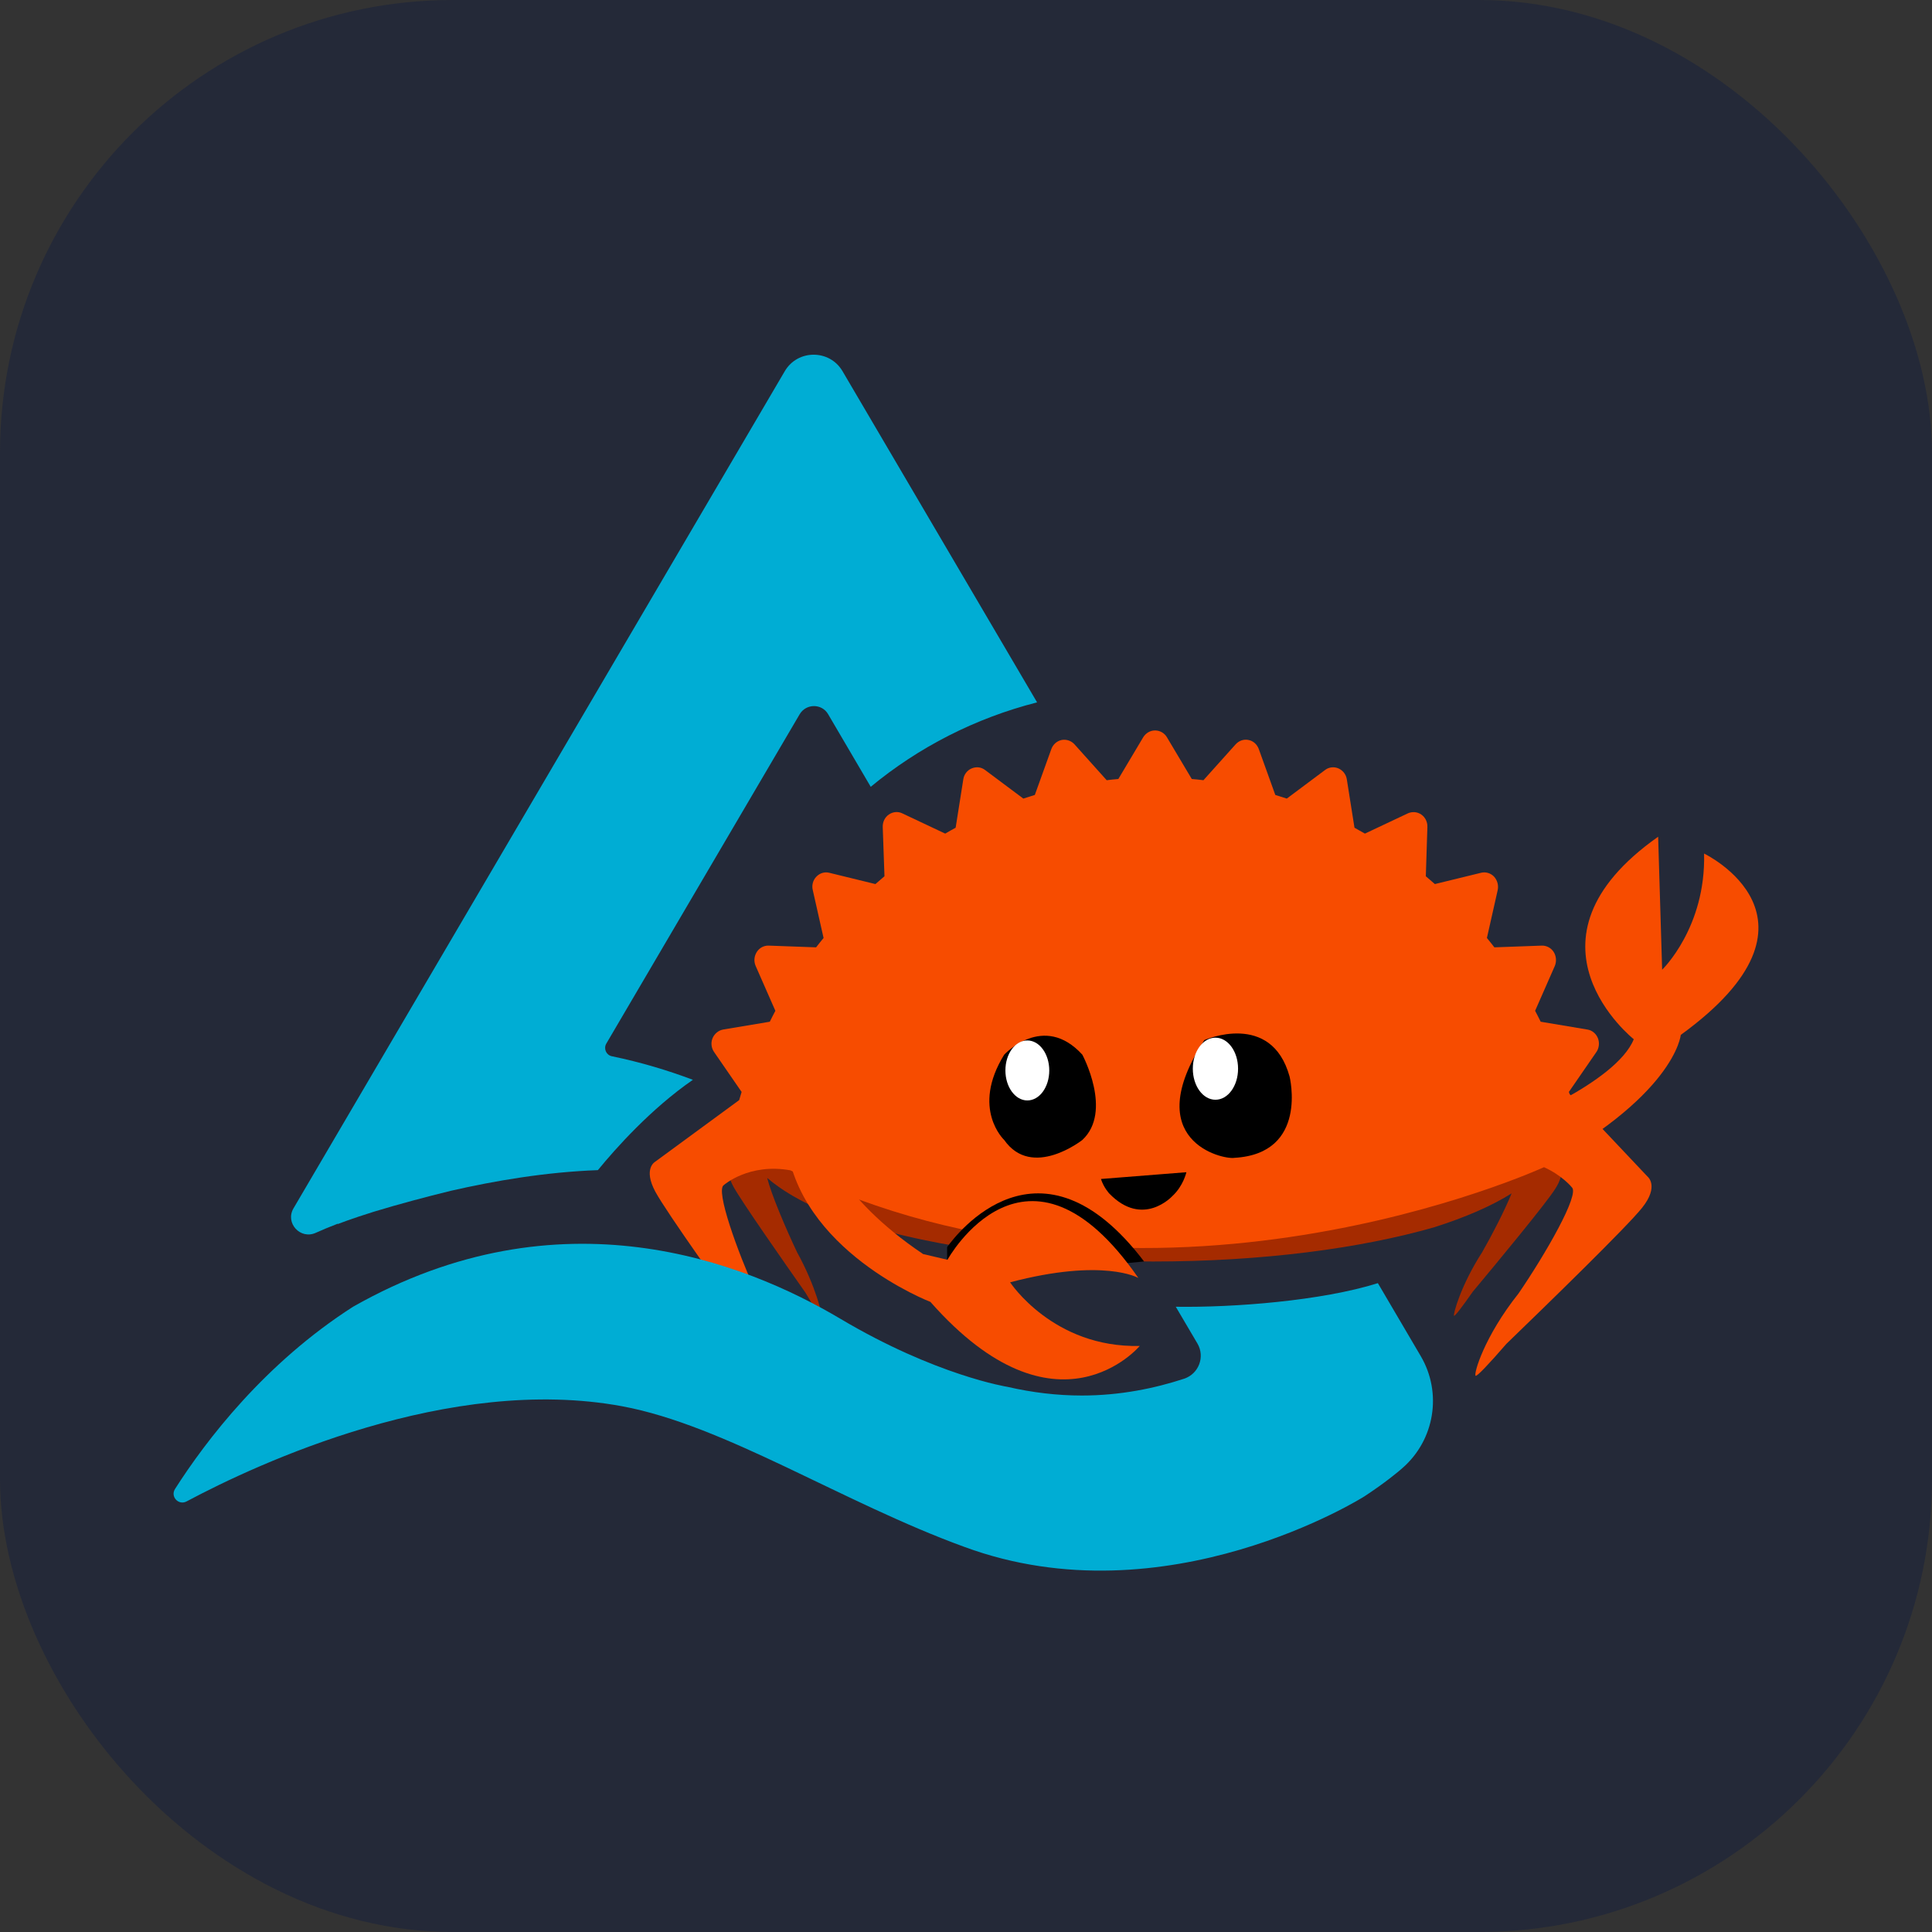 <svg width="256" height="256" viewBox="0 0 256 256" fill="none" id="deltars" xmlns="http://www.w3.org/2000/svg">
<rect x="0" y="0" width="256" height="256" fill="#333333" stroke="none"/>
<style>
#deltars {
    rect {fill: #242938}
    
    @media (prefers-color-scheme: light) {
        rect {fill: #F4F2ED}
    }
}  
</style>
<rect width="256" height="256" fill="#242938" rx="60"/>
<path d="M41.868 163.342C42.721 162.952 43.69 162.561 44.751 162.148V162.194C44.751 162.194 46.503 161.504 49.523 160.563C52.844 159.552 56.464 158.587 59.761 157.783C65.479 156.473 72.281 155.302 79.222 155.049C81.55 152.2 86.254 146.916 91.811 143.08C88.514 141.839 84.963 140.76 81.066 139.956C80.328 139.795 79.959 138.968 80.328 138.301L105.968 94.629C106.821 93.205 108.897 93.205 109.727 94.629L115.376 104.255C121.717 99.017 129.21 95.158 137.419 93.067L111.64 49.188C109.934 46.271 105.692 46.271 103.985 49.188L38.894 160.103C37.741 162.056 39.816 164.307 41.868 163.342Z" fill="#00ADD4"/>
<path d="M152.775 134.006C136.266 134.006 121.44 136.28 111.479 139.841V161.321C121.44 164.882 136.243 167.156 152.775 167.156C167.209 167.156 180.26 165.433 190.082 162.607C194.117 161.321 197.645 159.805 200.297 158.128C199.351 160.448 197.737 163.572 196.4 165.915C193.564 170.303 192.526 174.163 192.665 174.347C192.757 174.462 193.725 173.198 195.155 171.153C198.498 167.156 204.816 159.506 206.061 157.553C207.491 155.348 206.684 154.291 206.684 154.291L205.669 152.499C205.969 151.764 206.13 151.006 206.13 150.248C206.13 145.4 199.882 141.035 190.059 137.888V138.531C180.237 135.706 167.186 133.983 152.752 133.983" fill="#A52B00"/>
<path d="M96.653 153.946C96.653 153.946 95.961 155.003 97.206 157.277C98.313 159.276 103.824 167.156 106.729 171.291C107.974 173.405 108.827 174.691 108.897 174.576C109.012 174.392 108.113 170.441 105.622 165.938C104.124 162.791 102.21 158.288 101.657 156.083C103.547 157.714 106.176 159.253 109.404 160.608V139.542C102.464 142.46 98.313 146.112 98.313 150.064C98.313 150.202 98.313 150.339 98.313 150.454L96.63 153.946" fill="#A52B00"/>
<path d="M86.831 153.923C86.831 153.923 85.171 154.796 86.831 157.898C88.306 160.632 96.33 171.888 100.596 177.77C102.325 180.687 103.524 182.525 103.709 182.41C103.985 182.249 103.501 177.448 100.181 171.291C97.737 165.869 94.762 157.691 95.915 157.025C95.915 157.025 99.236 154.084 104.723 155.072C152.775 178.482 204.586 154.658 204.586 154.658C204.678 154.59 204.493 154.727 204.586 154.658C207.03 155.761 208.275 157.323 208.275 157.323C209.358 158.242 204.77 166.191 201.219 171.383C196.631 177.149 195.247 182.066 195.524 182.295C195.685 182.433 197.276 180.756 199.605 178.068C205.116 172.738 215.561 162.584 217.59 160.034C219.896 157.14 218.305 155.899 218.305 155.899L207.975 144.964C207.975 144.964 207.929 144.78 207.883 144.688L211.526 139.404C211.895 138.876 211.964 138.164 211.733 137.566C211.48 136.946 210.949 136.51 210.327 136.418L204.147 135.384C203.917 134.901 203.663 134.419 203.41 133.937L206.015 128.009C206.269 127.412 206.223 126.7 205.877 126.149C205.531 125.597 204.908 125.276 204.286 125.299L198.014 125.528C197.691 125.115 197.369 124.701 197.023 124.288L198.452 117.947C198.591 117.304 198.406 116.638 197.968 116.155C197.53 115.696 196.861 115.489 196.239 115.65L190.128 117.143C189.737 116.799 189.321 116.454 188.929 116.109L189.137 109.585C189.16 108.919 188.86 108.298 188.33 107.931C187.8 107.563 187.131 107.517 186.555 107.77L180.859 110.458C180.398 110.205 179.937 109.93 179.476 109.677L178.461 103.267C178.369 102.624 177.931 102.073 177.355 101.82C176.778 101.567 176.086 101.636 175.579 102.027L170.507 105.817C169.999 105.656 169.492 105.496 168.985 105.335L166.794 99.247C166.564 98.627 166.056 98.167 165.434 98.052C164.811 97.915 164.166 98.144 163.728 98.627L159.462 103.382C158.955 103.313 158.424 103.267 157.917 103.221L154.62 97.685C154.297 97.133 153.698 96.789 153.052 96.789C152.406 96.789 151.83 97.133 151.484 97.685L148.187 103.221C147.68 103.267 147.149 103.313 146.642 103.382L142.376 98.627C141.938 98.144 141.293 97.938 140.67 98.052C140.047 98.19 139.54 98.627 139.31 99.247L137.119 105.335C136.612 105.496 136.105 105.656 135.597 105.817L130.525 102.027C130.017 101.636 129.349 101.567 128.749 101.82C128.15 102.073 127.735 102.624 127.642 103.267L126.628 109.677C126.167 109.93 125.706 110.182 125.245 110.458L119.549 107.77C118.973 107.494 118.304 107.563 117.774 107.931C117.244 108.298 116.944 108.919 116.967 109.585L117.197 116.109C116.782 116.454 116.39 116.799 115.998 117.143L109.888 115.65C109.266 115.489 108.62 115.696 108.182 116.155C107.721 116.615 107.536 117.304 107.698 117.947L109.127 124.288C108.781 124.701 108.459 125.115 108.136 125.528L101.864 125.299C101.219 125.276 100.619 125.597 100.273 126.149C99.927 126.7 99.858 127.389 100.135 128.009L102.74 133.937C102.487 134.419 102.233 134.901 102.002 135.384L95.823 136.418C95.201 136.533 94.67 136.969 94.417 137.566C94.163 138.187 94.255 138.876 94.624 139.404L98.267 144.688C98.152 145.056 98.06 145.4 97.944 145.768L86.831 153.923Z" fill="#F74C00"/>
<path d="M125.498 168.994V165.249C126.674 163.618 137.765 148.961 151.599 167.156L134.629 168.718C134.629 168.718 134.744 168.81 134.929 168.994H125.475H125.498Z" fill="black"/>
<path d="M202.949 155.325C221.994 145.377 222.709 137.13 222.709 137.13C243.899 121.761 225.799 113.1 225.799 113.1C226.052 122.91 220.242 128.492 220.242 128.492L219.712 110.872C200.067 124.701 216.484 137.704 216.484 137.704C214.109 143.54 200.136 148.984 200.136 148.984L202.972 155.348L202.949 155.325Z" fill="#F74C00"/>
<path d="M133.061 139.749C133.061 139.749 138.249 134.097 143.414 139.749C143.414 139.749 147.472 147.284 143.414 151.052C143.414 151.052 136.75 156.313 133.061 151.052C133.061 151.052 128.634 146.916 133.061 139.749Z" fill="black"/>
<path d="M139.033 141.839C139.033 144.045 137.741 145.814 136.127 145.814C134.513 145.814 133.222 144.022 133.222 141.839C133.222 139.634 134.513 137.865 136.127 137.865C137.741 137.865 139.033 139.657 139.033 141.839Z" fill="white"/>
<path d="M159.577 137.819C159.577 137.819 168.454 133.891 170.875 142.643C170.875 142.643 173.412 152.843 163.589 153.418C162.021 153.693 150.884 151.166 159.577 137.819Z" fill="black"/>
<path d="M164.05 141.61C164.05 143.884 162.713 145.722 161.053 145.722C159.393 145.722 158.055 143.884 158.055 141.61C158.055 139.335 159.393 137.498 161.053 137.498C162.713 137.498 164.05 139.335 164.05 141.61Z" fill="white"/>
<path d="M104.17 151.098C105.6 165.709 123.285 172.509 123.285 172.509C140.025 191.485 151.023 178.344 151.023 178.344C139.54 178.62 133.845 169.913 133.845 169.913C146.227 166.651 150.839 169.338 150.839 169.338C136.013 147.927 125.544 166.926 125.544 166.926L122.316 166.168C110.788 158.426 108.92 151.075 108.92 151.075H104.147L104.17 151.098Z" fill="#F74C00"/>
<path d="M182.565 170.005L188.261 179.699C191.12 184.57 190.105 190.796 185.84 194.517L185.494 194.816C185.217 195.046 183.58 196.447 180.813 198.262C180.767 198.308 154.527 214.849 127.781 204.97C111.617 199.089 96.053 188.866 82.45 186.339C59.553 182.089 34.144 193.92 24.713 198.951C23.653 199.502 22.546 198.308 23.192 197.297C27.296 190.864 35.089 180.641 46.779 173.152C74.218 157.576 98.659 167.202 111.341 174.737C124.022 182.272 133.499 183.766 133.499 183.766C136.796 184.524 140.07 184.914 143.345 184.914C148.463 184.914 153.052 183.949 156.902 182.686C158.839 182.043 159.692 179.791 158.678 178.045L155.796 173.152C163.474 173.267 175.095 172.371 182.565 170.028V170.005Z" fill="#00ADD4"/>
<path d="M145.881 156.221L157.202 155.325C157.202 155.325 156.81 157.14 155.334 158.495C155.334 158.495 151.438 162.745 146.988 158.15C146.988 158.15 146.25 157.369 145.881 156.221Z" fill="black"/>
</svg>
